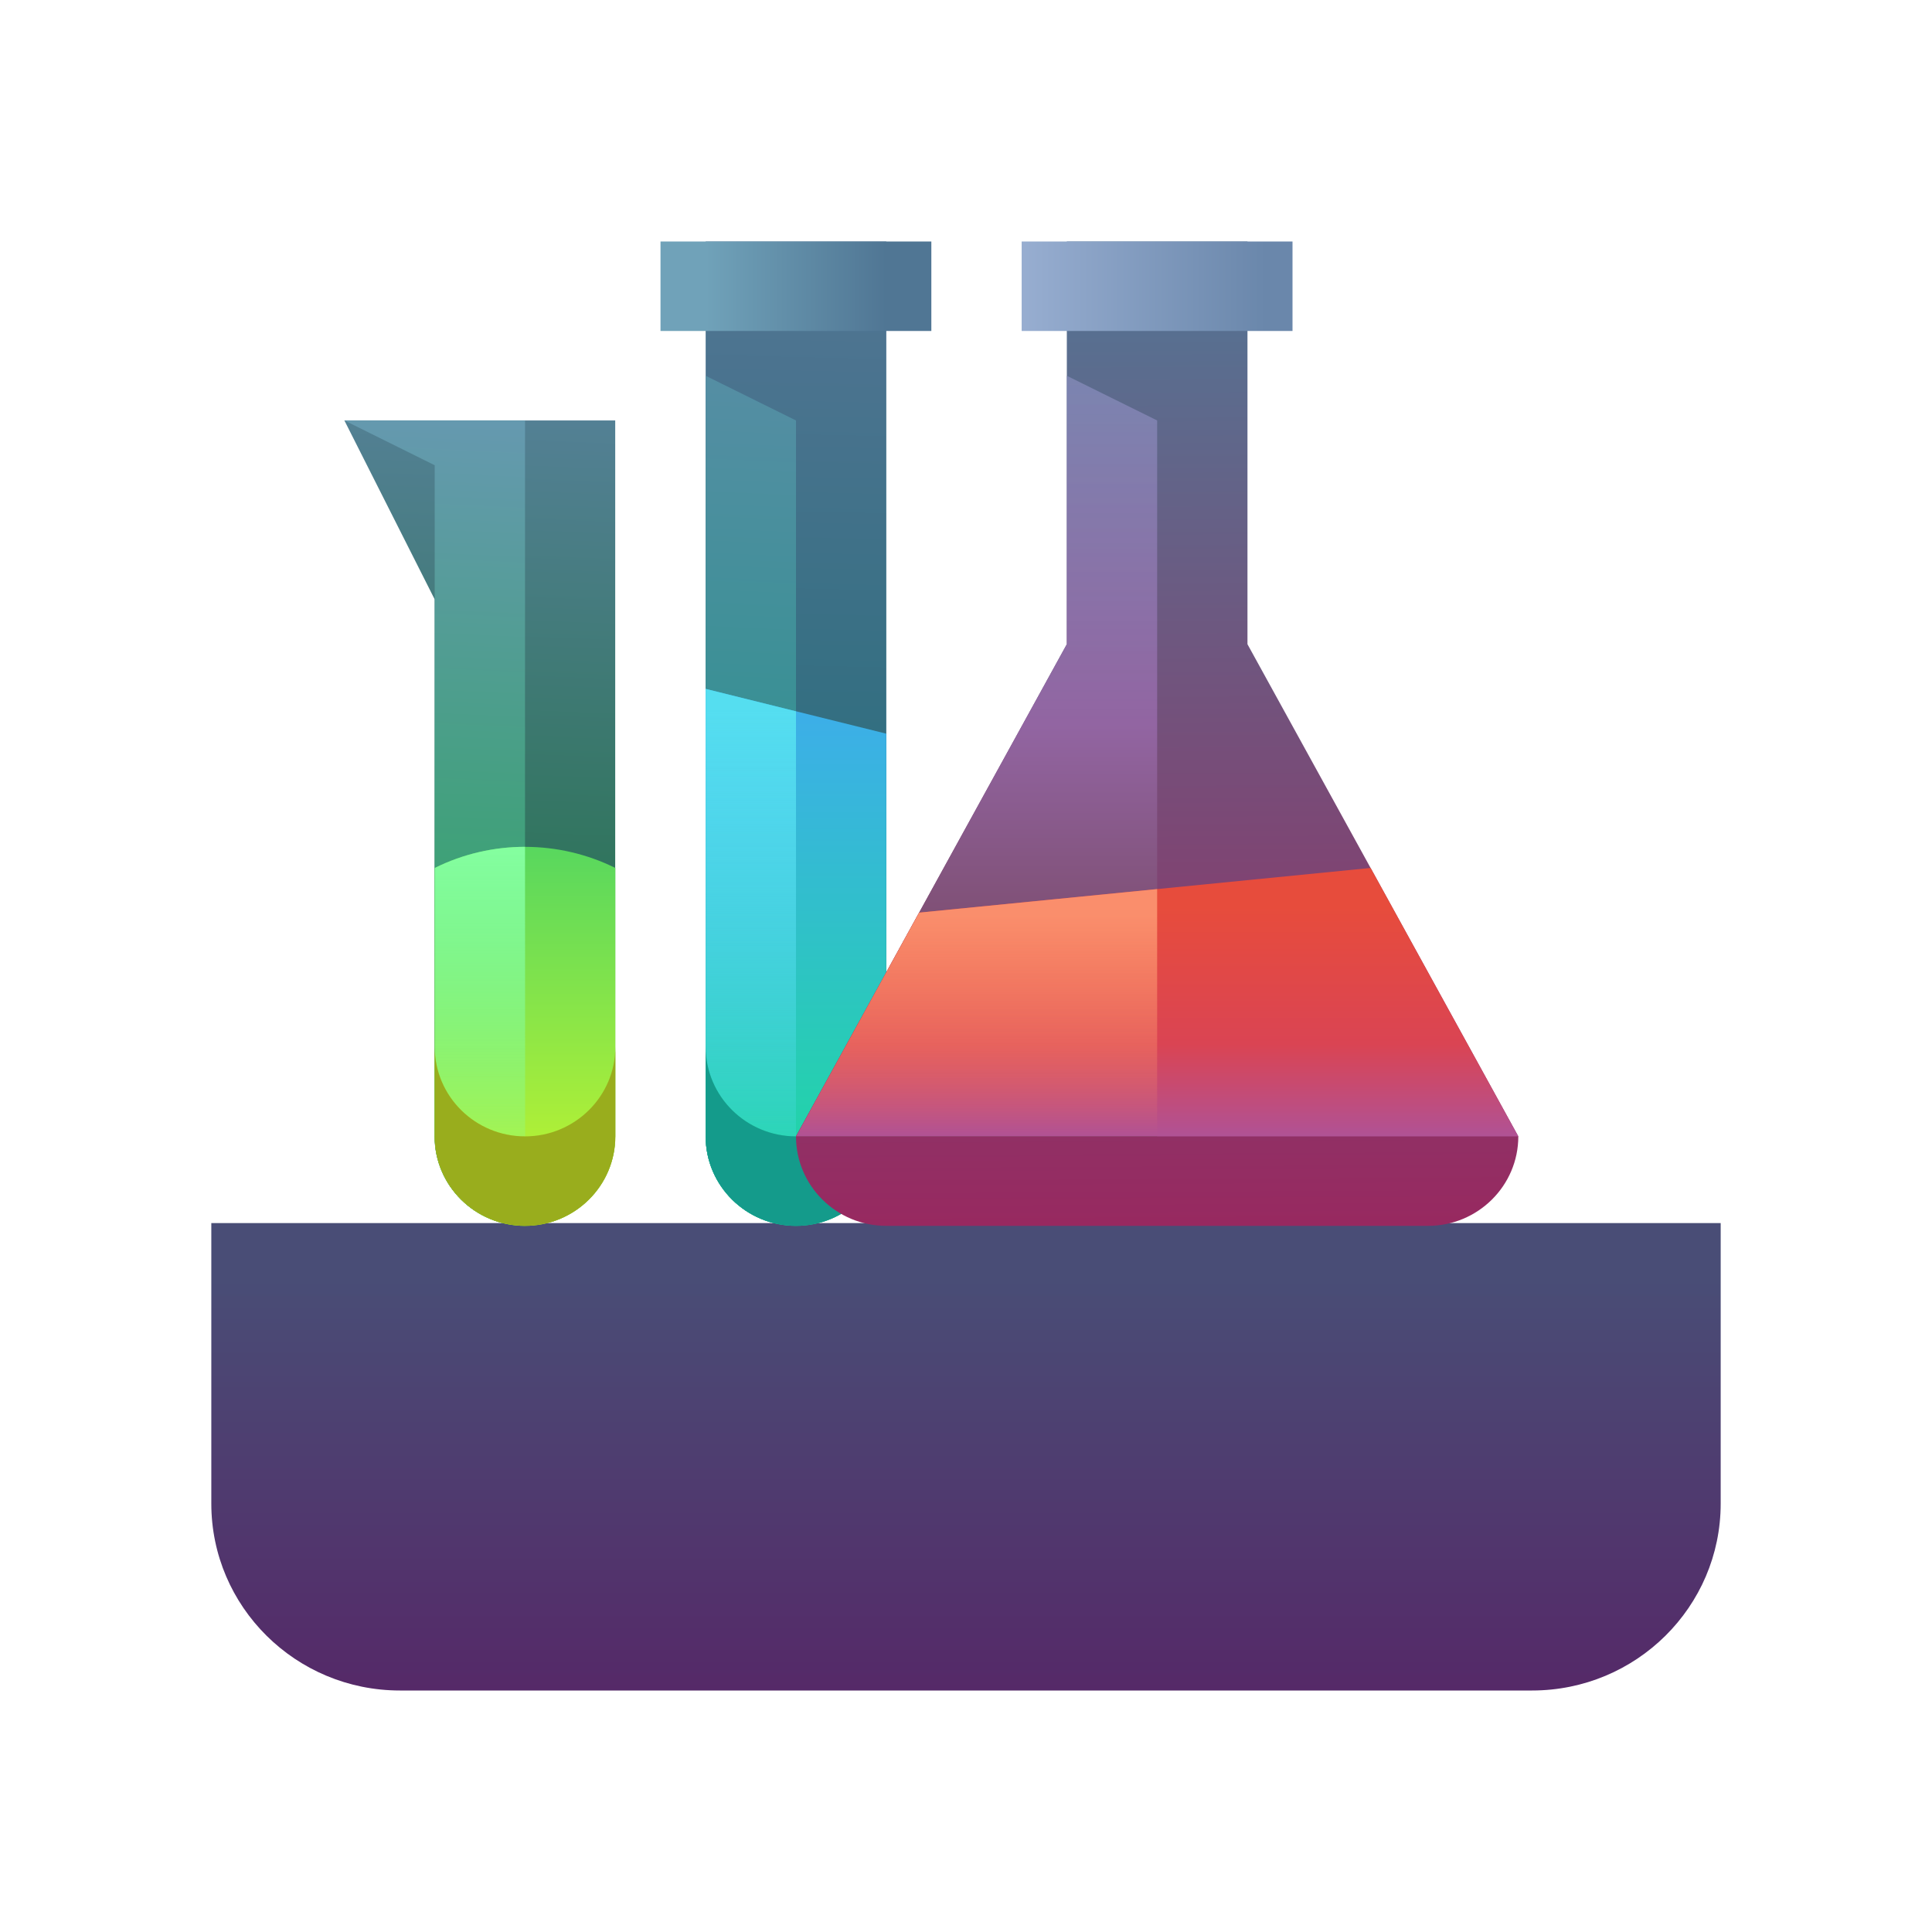 <?xml version="1.0" encoding="UTF-8" standalone="no"?>
<svg
   fill="none"
   viewBox="0 0 16 16"
   version="1.1"
   id="svg53"
   sodipodi:docname="kdesrc-build.svg"
   width="16"
   height="16"
   inkscape:version="1.3.2 (091e20ef0f, 2023-11-25)"
   xmlns:inkscape="http://www.inkscape.org/namespaces/inkscape"
   xmlns:sodipodi="http://sodipodi.sourceforge.net/DTD/sodipodi-0.dtd"
   xmlns:xlink="http://www.w3.org/1999/xlink"
   xmlns="http://www.w3.org/2000/svg"
   xmlns:svg="http://www.w3.org/2000/svg">
  <defs
     id="defs53">
    <linearGradient
       xlink:href="#linearGradient4298"
       id="linearGradient4304-3"
       x1="26.929"
       y1="5.995"
       x2="47.121"
       y2="37.127"
       gradientUnits="userSpaceOnUse"
       gradientTransform="matrix(1.05,0,0,1.05,2.8,2.8)" />
    <linearGradient
       id="linearGradient4298">
      <stop
         style="stop-color:#000000;stop-opacity:1;"
         offset="0"
         id="stop4300" />
      <stop
         style="stop-color:#000000;stop-opacity:0;"
         offset="1"
         id="stop4302" />
    </linearGradient>
    <linearGradient
       id="linearGradient53"
       x1="8"
       x2="8"
       y1="11.6"
       y2="16"
       gradientUnits="userSpaceOnUse"
       gradientTransform="matrix(1.7,0,0,1.7,29.538,-10.537)">
      <stop
         stop-color="#494d76"
         offset="0"
         id="stop3-3" />
      <stop
         stop-color="#552968"
         offset="1"
         id="stop4-6" />
    </linearGradient>
    <linearGradient
       inkscape:collect="always"
       xlink:href="#b"
       id="linearGradient54"
       gradientUnits="userSpaceOnUse"
       gradientTransform="matrix(0.781,0,0,0.774,1.75,1.613)"
       x1="8"
       y1="11.6"
       x2="8"
       y2="16" />
    <linearGradient
       id="linearGradient55"
       x1="4"
       x2="3.635"
       y1="5"
       y2="14.192"
       gradientUnits="userSpaceOnUse"
       gradientTransform="matrix(1.627,0,0,1.627,-24.618,-56.954)">
      <stop
         stop-color="#538094"
         offset="0"
         id="stop5-5" />
      <stop
         stop-color="#136b2f"
         offset="1"
         id="stop6-3" />
    </linearGradient>
    <linearGradient
       id="linearGradient56"
       x1="2.8"
       x2="2.376"
       y1="5"
       y2="14.18"
       gradientUnits="userSpaceOnUse"
       gradientTransform="matrix(1.627,0,0,1.627,-24.618,-56.954)">
      <stop
         stop-color="#6599af"
         offset="0"
         id="stop7-5" />
      <stop
         stop-color="#1da848"
         offset="1"
         id="stop8-6" />
    </linearGradient>
    <linearGradient
       id="linearGradient57"
       x1="3.8"
       x2="3.8"
       y1="8.2"
       y2="14.2"
       gradientUnits="userSpaceOnUse"
       gradientTransform="matrix(1.627,0,0,1.627,-24.618,-56.954)">
      <stop
         stop-color="#2ecc71"
         offset="0"
         id="stop9-2" />
      <stop
         stop-color="#cef829"
         offset="1"
         id="stop10-9" />
    </linearGradient>
    <linearGradient
       id="linearGradient58"
       x1="3.8"
       x2="3.8"
       y1="9.8"
       y2="14.2"
       gradientUnits="userSpaceOnUse"
       gradientTransform="matrix(1.627,0,0,1.627,-24.618,-56.954)">
      <stop
         stop-color="#84fe9f"
         offset="0"
         id="stop11-1" />
      <stop
         stop-color="#84fe9f"
         stop-opacity="0"
         offset="1"
         id="stop12-2" />
    </linearGradient>
    <linearGradient
       id="linearGradient59"
       x1="7.047"
       x2="6.789"
       y1="3"
       y2="14.194"
       gradientUnits="userSpaceOnUse"
       gradientTransform="matrix(1.627,0,0,1.627,-24.618,-56.954)">
      <stop
         stop-color="#537594"
         offset="0"
         id="stop13-7" />
      <stop
         stop-color="#11686d"
         offset="1"
         id="stop14-0" />
    </linearGradient>
    <linearGradient
       id="linearGradient60"
       x1="6"
       x2="5.502"
       y1="3.4"
       y2="14.177"
       gradientUnits="userSpaceOnUse"
       gradientTransform="matrix(1.627,0,0,1.627,-24.618,-56.954)">
      <stop
         stop-color="#5d8da8"
         offset="0"
         id="stop15-9" />
      <stop
         stop-color="#0e957d"
         offset="1"
         id="stop16-3" />
    </linearGradient>
    <linearGradient
       id="linearGradient61"
       x1="7"
       x2="7"
       y1="8.2"
       y2="14.2"
       gradientUnits="userSpaceOnUse"
       gradientTransform="matrix(1.627,0,0,1.627,-24.618,-56.954)">
      <stop
         stop-color="#3daee9"
         offset="0"
         id="stop17-6" />
      <stop
         stop-color="#1cdc9a"
         offset="1"
         id="stop18-0" />
    </linearGradient>
    <linearGradient
       id="linearGradient62"
       x1="7"
       x2="7"
       y1="8.2"
       y2="14.2"
       gradientUnits="userSpaceOnUse"
       gradientTransform="matrix(1.627,0,0,1.627,-24.618,-56.954)">
      <stop
         stop-color="#55def0"
         offset="0"
         id="stop19-6" />
      <stop
         stop-color="#55def0"
         stop-opacity="0"
         offset="1"
         id="stop20-2" />
    </linearGradient>
    <linearGradient
       id="linearGradient63"
       x1="6"
       x2="8"
       y1="3.5"
       y2="3.5"
       gradientUnits="userSpaceOnUse"
       gradientTransform="matrix(1.627,0,0,1.627,-24.618,-56.954)">
      <stop
         stop-color="#70a2b9"
         offset="0"
         id="stop21-6" />
      <stop
         stop-color="#507694"
         offset="1"
         id="stop22-1" />
    </linearGradient>
    <linearGradient
       id="linearGradient64"
       x1="11"
       x2="11.062"
       y1="3.2"
       y2="14.4"
       gradientUnits="userSpaceOnUse"
       gradientTransform="matrix(1.627,0,0,1.627,-24.618,-56.954)">
      <stop
         stop-color="#537594"
         offset="0"
         id="stop23-8" />
      <stop
         stop-color="#9a265e"
         offset="1"
         id="stop24-7" />
    </linearGradient>
    <linearGradient
       id="linearGradient65"
       x1="9.5"
       x2="9.5"
       y1="2.792"
       y2="14"
       gradientUnits="userSpaceOnUse"
       gradientTransform="matrix(1.627,0,0,1.627,-24.618,-56.954)">
      <stop
         stop-color="#7998be"
         stop-opacity=".8"
         offset="0"
         id="stop25-9" />
      <stop
         stop-color="#9265a2"
         offset=".5"
         id="stop26-2" />
      <stop
         stop-color="#622e2e"
         offset="1"
         id="stop27-0" />
    </linearGradient>
    <linearGradient
       id="linearGradient66"
       x1="10.984"
       x2="10.984"
       y1="10.424"
       y2="13.515"
       gradientUnits="userSpaceOnUse"
       gradientTransform="matrix(1.627,0,0,1.627,-24.618,-56.954)">
      <stop
         stop-color="#e74c3c"
         offset="0"
         id="stop28-2" />
      <stop
         stop-color="#da4453"
         offset=".5"
         id="stop29-3" />
      <stop
         stop-color="#9b59b6"
         offset="1"
         id="stop30-7" />
    </linearGradient>
    <linearGradient
       id="linearGradient67"
       x1="9"
       x2="9"
       y1="10.524"
       y2="13"
       gradientUnits="userSpaceOnUse"
       gradientTransform="matrix(1.627,0,0,1.627,-24.618,-56.954)">
      <stop
         stop-color="#fa8e6c"
         offset="0"
         id="stop31-5" />
      <stop
         stop-color="#fa8e6c"
         stop-opacity="0"
         offset="1"
         id="stop32-9" />
    </linearGradient>
    <linearGradient
       id="linearGradient68"
       x1="9.4"
       x2="12.2"
       y1="3.4"
       y2="3.4"
       gradientUnits="userSpaceOnUse"
       gradientTransform="matrix(1.627,0,0,1.627,-24.618,-56.954)">
      <stop
         stop-color="#99afd2"
         offset="0"
         id="stop33-2" />
      <stop
         stop-color="#6a87ab"
         offset="1"
         id="stop34-2" />
    </linearGradient>
    <linearGradient
       inkscape:collect="always"
       xlink:href="#c"
       id="linearGradient69"
       gradientUnits="userSpaceOnUse"
       gradientTransform="matrix(0.748,0,0,0.741,1.357,-0.223)"
       x1="4"
       y1="5"
       x2="3.635"
       y2="14.192" />
    <linearGradient
       inkscape:collect="always"
       xlink:href="#d"
       id="linearGradient70"
       gradientUnits="userSpaceOnUse"
       gradientTransform="matrix(0.748,0,0,0.741,1.357,-0.223)"
       x1="2.8"
       y1="5"
       x2="2.376"
       y2="14.18" />
    <linearGradient
       inkscape:collect="always"
       xlink:href="#e"
       id="linearGradient71"
       gradientUnits="userSpaceOnUse"
       gradientTransform="matrix(0.748,0,0,0.741,1.357,-0.223)"
       x1="3.8"
       y1="8.2"
       x2="3.8"
       y2="14.2" />
    <linearGradient
       inkscape:collect="always"
       xlink:href="#f"
       id="linearGradient72"
       gradientUnits="userSpaceOnUse"
       gradientTransform="matrix(0.748,0,0,0.741,1.357,-0.223)"
       x1="3.8"
       y1="9.8"
       x2="3.8"
       y2="14.2" />
    <linearGradient
       inkscape:collect="always"
       xlink:href="#g"
       id="linearGradient73"
       gradientUnits="userSpaceOnUse"
       gradientTransform="matrix(0.748,0,0,0.741,1.357,-0.223)"
       x1="7.047"
       y1="3"
       x2="6.789"
       y2="14.194" />
    <linearGradient
       inkscape:collect="always"
       xlink:href="#h"
       id="linearGradient74"
       gradientUnits="userSpaceOnUse"
       gradientTransform="matrix(0.748,0,0,0.741,1.357,-0.223)"
       x1="6"
       y1="3.4"
       x2="5.502"
       y2="14.177" />
    <linearGradient
       inkscape:collect="always"
       xlink:href="#i"
       id="linearGradient75"
       gradientUnits="userSpaceOnUse"
       gradientTransform="matrix(0.748,0,0,0.741,1.357,-0.223)"
       x1="7"
       y1="8.2"
       x2="7"
       y2="14.2" />
    <linearGradient
       inkscape:collect="always"
       xlink:href="#j"
       id="linearGradient76"
       gradientUnits="userSpaceOnUse"
       gradientTransform="matrix(0.748,0,0,0.741,1.357,-0.223)"
       x1="7"
       y1="8.2"
       x2="7"
       y2="14.2" />
    <linearGradient
       inkscape:collect="always"
       xlink:href="#k"
       id="linearGradient77"
       gradientUnits="userSpaceOnUse"
       gradientTransform="matrix(0.748,0,0,0.741,1.357,-0.223)"
       x1="6"
       y1="3.5"
       x2="8"
       y2="3.5" />
    <linearGradient
       inkscape:collect="always"
       xlink:href="#l"
       id="linearGradient78"
       gradientUnits="userSpaceOnUse"
       gradientTransform="matrix(0.748,0,0,0.741,1.357,-0.223)"
       x1="11"
       y1="3.2"
       x2="11.062"
       y2="14.4" />
    <linearGradient
       inkscape:collect="always"
       xlink:href="#m"
       id="linearGradient79"
       gradientUnits="userSpaceOnUse"
       gradientTransform="matrix(0.748,0,0,0.741,1.357,-0.223)"
       x1="9.5"
       y1="2.792"
       x2="9.5"
       y2="14" />
    <linearGradient
       inkscape:collect="always"
       xlink:href="#n"
       id="linearGradient80"
       gradientUnits="userSpaceOnUse"
       gradientTransform="matrix(0.748,0,0,0.741,1.357,-0.223)"
       x1="10.984"
       y1="10.424"
       x2="10.984"
       y2="13.515" />
    <linearGradient
       inkscape:collect="always"
       xlink:href="#o"
       id="linearGradient81"
       gradientUnits="userSpaceOnUse"
       gradientTransform="matrix(0.748,0,0,0.741,1.357,-0.223)"
       x1="9"
       y1="10.524"
       x2="9"
       y2="13" />
    <linearGradient
       inkscape:collect="always"
       xlink:href="#p"
       id="linearGradient82"
       gradientUnits="userSpaceOnUse"
       gradientTransform="matrix(0.748,0,0,0.741,1.357,-0.223)"
       x1="9.4"
       y1="3.4"
       x2="12.2"
       y2="3.4" />
  </defs>
  <sodipodi:namedview
     id="namedview53"
     pagecolor="#ffffff"
     bordercolor="#000000"
     borderopacity="0.25"
     inkscape:showpageshadow="2"
     inkscape:pageopacity="0.0"
     inkscape:pagecheckerboard="0"
     inkscape:deskcolor="#d1d1d1"
     inkscape:zoom="8.4742328"
     inkscape:cx="-5.3102152"
     inkscape:cy="23.010933"
     inkscape:window-width="1920"
     inkscape:window-height="994"
     inkscape:window-x="0"
     inkscape:window-y="0"
     inkscape:window-maximized="1"
     inkscape:current-layer="svg53" />
  <linearGradient
     id="a"
     x1="8"
     x2="8"
     y2="16"
     gradientUnits="userSpaceOnUse">
    <stop
       stop-color="#34495e"
       offset="0"
       id="stop1" />
    <stop
       stop-color="#391847"
       offset="1"
       id="stop2" />
  </linearGradient>
  <linearGradient
     id="b"
     x1="8"
     x2="8"
     y1="11.6"
     y2="16"
     gradientUnits="userSpaceOnUse"
     gradientTransform="matrix(1.7,0,0,1.7,29.538,-10.537)">
    <stop
       stop-color="#494d76"
       offset="0"
       id="stop3" />
    <stop
       stop-color="#552968"
       offset="1"
       id="stop4" />
  </linearGradient>
  <linearGradient
     id="c"
     x1="4"
     x2="3.635"
     y1="5"
     y2="14.192"
     gradientUnits="userSpaceOnUse"
     gradientTransform="matrix(1.627,0,0,1.627,-24.618,-56.954)">
    <stop
       stop-color="#538094"
       offset="0"
       id="stop5" />
    <stop
       stop-color="#136b2f"
       offset="1"
       id="stop6" />
  </linearGradient>
  <linearGradient
     id="d"
     x1="2.8"
     x2="2.376"
     y1="5"
     y2="14.18"
     gradientUnits="userSpaceOnUse"
     gradientTransform="matrix(1.627,0,0,1.627,-24.618,-56.954)">
    <stop
       stop-color="#6599af"
       offset="0"
       id="stop7" />
    <stop
       stop-color="#1da848"
       offset="1"
       id="stop8" />
  </linearGradient>
  <linearGradient
     id="e"
     x1="3.8"
     x2="3.8"
     y1="8.2"
     y2="14.2"
     gradientUnits="userSpaceOnUse"
     gradientTransform="matrix(1.627,0,0,1.627,-24.618,-56.954)">
    <stop
       stop-color="#2ecc71"
       offset="0"
       id="stop9" />
    <stop
       stop-color="#cef829"
       offset="1"
       id="stop10" />
  </linearGradient>
  <linearGradient
     id="f"
     x1="3.8"
     x2="3.8"
     y1="9.8"
     y2="14.2"
     gradientUnits="userSpaceOnUse"
     gradientTransform="matrix(1.627,0,0,1.627,-24.618,-56.954)">
    <stop
       stop-color="#84fe9f"
       offset="0"
       id="stop11" />
    <stop
       stop-color="#84fe9f"
       stop-opacity="0"
       offset="1"
       id="stop12" />
  </linearGradient>
  <linearGradient
     id="g"
     x1="7.047"
     x2="6.789"
     y1="3"
     y2="14.194"
     gradientUnits="userSpaceOnUse"
     gradientTransform="matrix(1.627,0,0,1.627,-24.618,-56.954)">
    <stop
       stop-color="#537594"
       offset="0"
       id="stop13" />
    <stop
       stop-color="#11686d"
       offset="1"
       id="stop14" />
  </linearGradient>
  <linearGradient
     id="h"
     x1="6"
     x2="5.502"
     y1="3.4"
     y2="14.177"
     gradientUnits="userSpaceOnUse"
     gradientTransform="matrix(1.627,0,0,1.627,-24.618,-56.954)">
    <stop
       stop-color="#5d8da8"
       offset="0"
       id="stop15" />
    <stop
       stop-color="#0e957d"
       offset="1"
       id="stop16" />
  </linearGradient>
  <linearGradient
     id="i"
     x1="7"
     x2="7"
     y1="8.2"
     y2="14.2"
     gradientUnits="userSpaceOnUse"
     gradientTransform="matrix(1.627,0,0,1.627,-24.618,-56.954)">
    <stop
       stop-color="#3daee9"
       offset="0"
       id="stop17" />
    <stop
       stop-color="#1cdc9a"
       offset="1"
       id="stop18" />
  </linearGradient>
  <linearGradient
     id="j"
     x1="7"
     x2="7"
     y1="8.2"
     y2="14.2"
     gradientUnits="userSpaceOnUse"
     gradientTransform="matrix(1.627,0,0,1.627,-24.618,-56.954)">
    <stop
       stop-color="#55def0"
       offset="0"
       id="stop19" />
    <stop
       stop-color="#55def0"
       stop-opacity="0"
       offset="1"
       id="stop20" />
  </linearGradient>
  <linearGradient
     id="k"
     x1="6"
     x2="8"
     y1="3.5"
     y2="3.5"
     gradientUnits="userSpaceOnUse"
     gradientTransform="matrix(1.627,0,0,1.627,-24.618,-56.954)">
    <stop
       stop-color="#70a2b9"
       offset="0"
       id="stop21" />
    <stop
       stop-color="#507694"
       offset="1"
       id="stop22" />
  </linearGradient>
  <linearGradient
     id="l"
     x1="11"
     x2="11.062"
     y1="3.2"
     y2="14.4"
     gradientUnits="userSpaceOnUse"
     gradientTransform="matrix(1.627,0,0,1.627,-24.618,-56.954)">
    <stop
       stop-color="#537594"
       offset="0"
       id="stop23" />
    <stop
       stop-color="#9a265e"
       offset="1"
       id="stop24" />
  </linearGradient>
  <linearGradient
     id="m"
     x1="9.5"
     x2="9.5"
     y1="2.792"
     y2="14"
     gradientUnits="userSpaceOnUse"
     gradientTransform="matrix(1.627,0,0,1.627,-24.618,-56.954)">
    <stop
       stop-color="#7998be"
       stop-opacity=".8"
       offset="0"
       id="stop25" />
    <stop
       stop-color="#9265a2"
       offset=".5"
       id="stop26" />
    <stop
       stop-color="#622e2e"
       offset="1"
       id="stop27" />
  </linearGradient>
  <linearGradient
     id="n"
     x1="10.984"
     x2="10.984"
     y1="10.424"
     y2="13.515"
     gradientUnits="userSpaceOnUse"
     gradientTransform="matrix(1.627,0,0,1.627,-24.618,-56.954)">
    <stop
       stop-color="#e74c3c"
       offset="0"
       id="stop28" />
    <stop
       stop-color="#da4453"
       offset=".5"
       id="stop29" />
    <stop
       stop-color="#9b59b6"
       offset="1"
       id="stop30" />
  </linearGradient>
  <linearGradient
     id="o"
     x1="9"
     x2="9"
     y1="10.524"
     y2="13"
     gradientUnits="userSpaceOnUse"
     gradientTransform="matrix(1.627,0,0,1.627,-24.618,-56.954)">
    <stop
       stop-color="#fa8e6c"
       offset="0"
       id="stop31" />
    <stop
       stop-color="#fa8e6c"
       stop-opacity="0"
       offset="1"
       id="stop32" />
  </linearGradient>
  <linearGradient
     id="p"
     x1="9.4"
     x2="12.2"
     y1="3.4"
     y2="3.4"
     gradientUnits="userSpaceOnUse"
     gradientTransform="matrix(1.627,0,0,1.627,-24.618,-56.954)">
    <stop
       stop-color="#99afd2"
       offset="0"
       id="stop33" />
    <stop
       stop-color="#6a87ab"
       offset="1"
       id="stop34" />
  </linearGradient>
  <path
     d="m 1.75,10.129 h 12.5 v 2.323 C 14.25,13.307 13.55,14 12.688,14 H 3.312 C 2.45,14 1.75,13.307 1.75,12.452 Z"
     fill="url(#b)"
     id="path35-7"
     style="fill:url(#linearGradient54);stroke-width:0.778" />
  <path
     d="m 2.852,3.482 h 2.243 l -1.253e-4,5.929 c -7e-6,0.409 -0.335,0.741 -0.748,0.741 -0.413,0 -0.748,-0.332 -0.748,-0.741 L 3.6,4.964 Z"
     fill="url(#c)"
     id="path38-8"
     style="fill:url(#linearGradient69);stroke-width:0.744" />
  <path
     d="M 4.348,3.482 H 2.852 l 0.748,0.371 v 5.558 c 0,0.409 0.335,0.741 0.748,0.741 z"
     clip-rule="evenodd"
     fill="url(#d)"
     fill-rule="evenodd"
     id="path39-9"
     style="fill:url(#linearGradient70);stroke-width:0.744" />
  <path
     d="m 3.6,7.188 c 0.471,-0.233 1.025,-0.233 1.496,0 v 2.223 c 0,0.409 -0.335,0.741 -0.748,0.741 -0.413,0 -0.748,-0.332 -0.748,-0.741 z"
     fill="url(#e)"
     id="path40-7"
     style="fill:url(#linearGradient71);stroke-width:0.744" />
  <path
     d="M 4.348,7.013 C 4.092,7.013 3.836,7.071 3.601,7.188 l 5.22e-5,1.482 c 1.2e-5,0.409 0.335,0.741 0.748,0.741 z"
     clip-rule="evenodd"
     fill="url(#f)"
     fill-rule="evenodd"
     id="path41-3"
     style="fill:url(#linearGradient72);stroke-width:0.744" />
  <path
     d="m 3.6,8.67 v 0.741 c 0,0.409 0.335,0.741 0.748,0.741 0.413,0 0.748,-0.332 0.748,-0.741 v -0.741 c 0,0.409 -0.335,0.741 -0.748,0.741 -0.413,0 -0.748,-0.332 -0.748,-0.741 z"
     fill="#99ad1d"
     id="path42-6"
     style="stroke-width:0.744" />
  <path
     d="m 5.844,2 h 1.496 v 7.411 c 0,0.409 -0.335,0.741 -0.748,0.741 -0.413,0 -0.748,-0.332 -0.748,-0.741 z"
     fill="url(#g)"
     id="path43-1"
     style="fill:url(#linearGradient73);stroke-width:0.744" />
  <path
     d="M 6.592,3.482 5.844,3.112 5.844,9.41 c -8e-6,0.409 0.335,0.741 0.748,0.741 z"
     clip-rule="evenodd"
     fill="url(#h)"
     fill-rule="evenodd"
     id="path44-2"
     style="fill:url(#linearGradient74);stroke-width:0.744" />
  <path
     d="m 5.844,5.705 1.496,0.371 -1.404e-4,3.335 c -1.71e-5,0.409 -0.335,0.741 -0.748,0.741 -0.413,0 -0.748,-0.332 -0.748,-0.741 z"
     fill="url(#i)"
     id="path45-9"
     style="fill:url(#linearGradient75);stroke-width:0.744" />
  <path
     d="M 6.592,5.891 5.844,5.705 5.844,8.669 c -2.31e-5,0.409 0.335,0.741 0.748,0.741 z"
     fill="url(#j)"
     id="path46-3"
     style="fill:url(#linearGradient76);stroke-width:0.744" />
  <path
     d="m 5.844,8.67 v 0.741 c 0,0.409 0.335,0.741 0.748,0.741 0.413,0 0.748,-0.332 0.748,-0.741 v -0.741 c -1.4e-5,0.409 -0.335,0.741 -0.748,0.741 -0.413,0 -0.748,-0.332 -0.748,-0.741 z"
     fill="#149b8b"
     id="path47-1"
     style="stroke-width:0.744" />
  <path
     d="M 5.47,2 H 7.713 V 2.741 H 5.47 Z"
     fill="url(#k)"
     id="path48-9"
     style="fill:url(#linearGradient77);stroke-width:0.744" />
  <path
     d="M 8.835,2 H 10.331 V 5.335 L 12.574,9.411 c 0,0.409 -0.335,0.741 -0.748,0.741 H 7.34 c -0.413,0 -0.748,-0.332 -0.748,-0.741 L 8.835,5.335 Z"
     fill="url(#l)"
     id="path49-4"
     style="fill:url(#linearGradient78);stroke-width:0.744" />
  <path
     d="M 9.583,3.482 8.835,3.112 8.835,5.335 6.592,9.411 h 2.991 z"
     clip-rule="evenodd"
     fill="url(#m)"
     fill-rule="evenodd"
     id="path50-7"
     style="fill:url(#linearGradient79);stroke-width:0.744" />
  <path
     d="M 12.574,9.411 11.351,7.188 7.612,7.558 6.592,9.411 Z"
     clip-rule="evenodd"
     fill="url(#n)"
     fill-rule="evenodd"
     id="path51-8"
     style="fill:url(#linearGradient80);stroke-width:0.744" />
  <path
     d="m 9.583,7.363 -1.971,0.195 -1.02,1.853 h 2.991 z"
     fill="url(#o)"
     id="path52-4"
     style="fill:url(#linearGradient81);stroke-width:0.744" />
  <path
     d="m 8.461,2 h 2.243 V 2.741 H 8.461 Z"
     fill="url(#p)"
     id="path53-5"
     style="fill:url(#linearGradient82);stroke-width:0.744" />
</svg>
